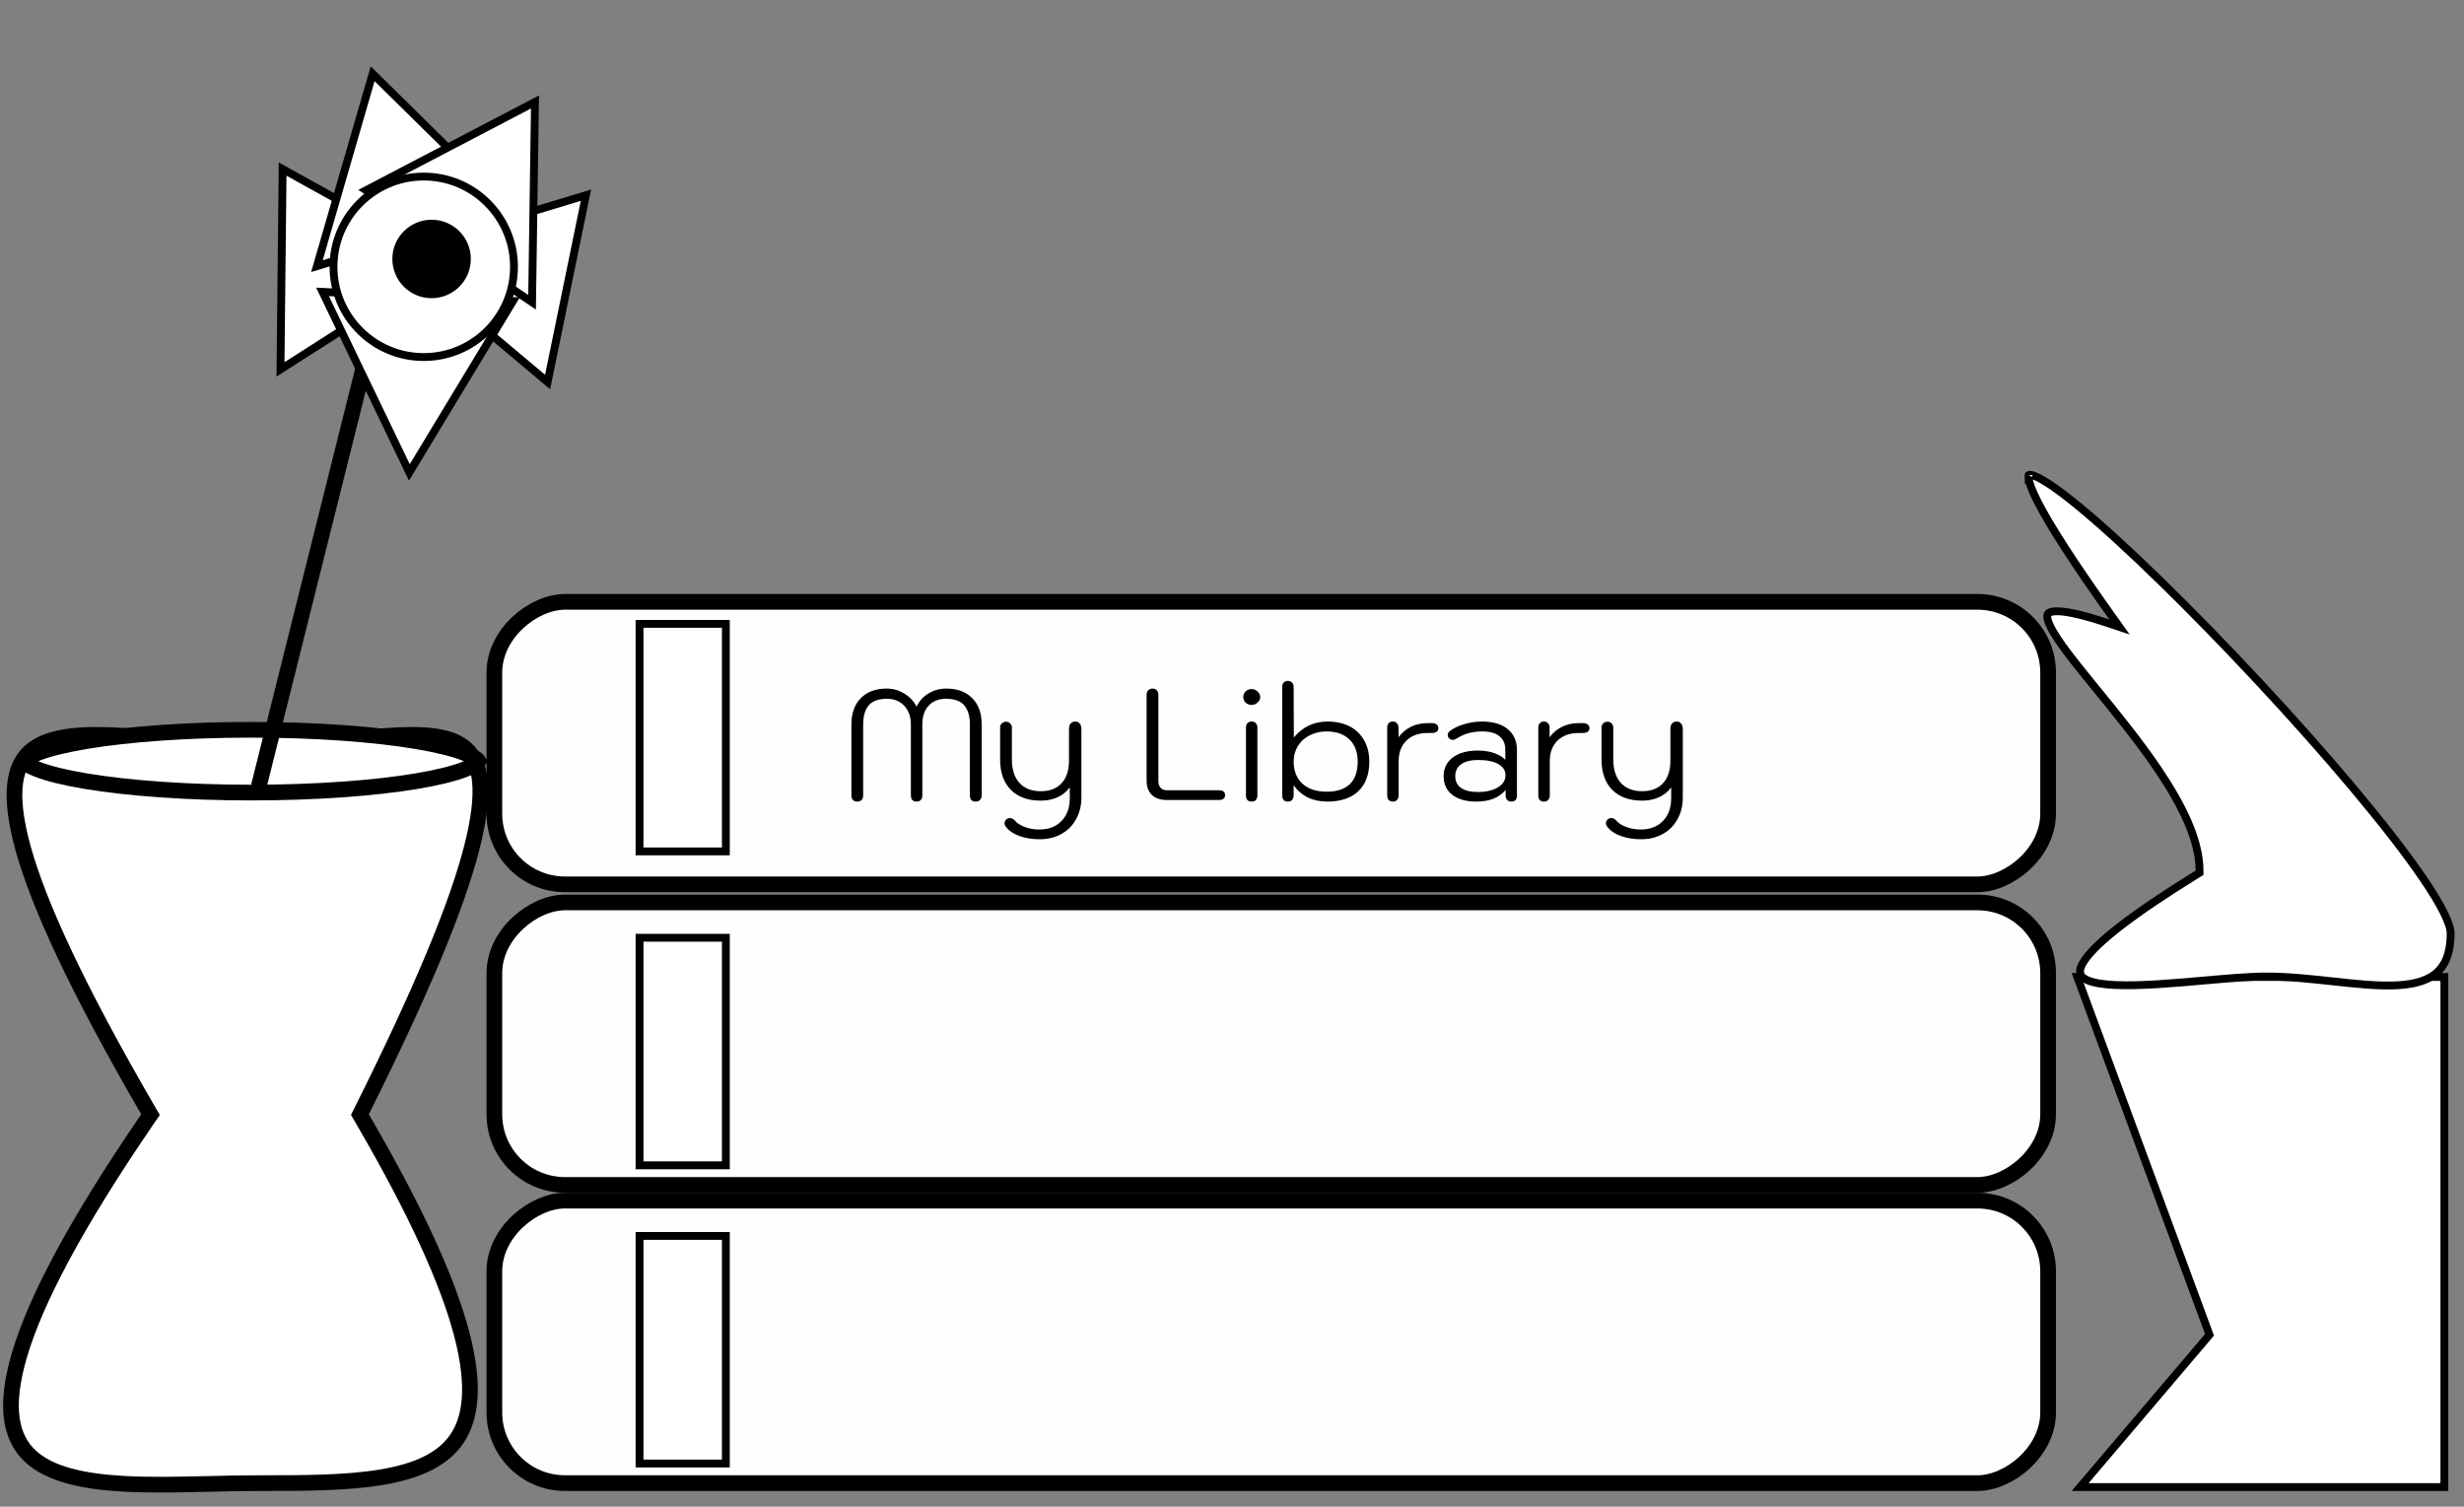 <svg  viewBox="0 0 157 96" fill="none" xmlns="http://www.w3.org/2000/svg">
<rect x="0" y="0" width="157" height="96" fill="#808080" stroke="none"/>
<path d="M132.359 62.25H155.75V94.75H132.541L140.69 85.162L140.785 85.05L140.734 84.913L132.359 62.25Z" fill="white" stroke="black" stroke-width="0.5"/>
<path d="M140.031 55.681L140.149 55.608V55.469C140.149 53.512 139.015 51.269 137.56 49.103C136.359 47.313 134.912 45.54 133.64 43.979C133.365 43.642 133.098 43.315 132.844 42.999C132.125 42.108 131.507 41.316 131.075 40.659C130.859 40.33 130.694 40.042 130.587 39.796C130.477 39.546 130.438 39.365 130.446 39.243C130.452 39.141 130.49 39.082 130.572 39.036C130.674 38.98 130.862 38.938 131.181 38.95C131.812 38.975 132.823 39.207 134.32 39.706L135.05 39.949L134.603 39.324C132.104 35.825 130.582 33.439 129.825 31.95C129.443 31.196 129.273 30.705 129.252 30.425C129.243 30.305 129.264 30.265 129.269 30.258C129.276 30.254 129.303 30.245 129.37 30.253C129.472 30.265 129.619 30.311 129.817 30.404C130.011 30.496 130.241 30.628 130.504 30.798C131.03 31.138 131.674 31.623 132.413 32.229C133.889 33.442 135.727 35.127 137.725 37.077C141.719 40.976 146.339 45.922 149.958 50.237C151.768 52.395 153.324 54.39 154.427 56.016C154.978 56.829 155.413 57.544 155.709 58.138C156.01 58.742 156.149 59.186 156.149 59.469C156.149 60.799 155.762 61.592 155.147 62.07C154.518 62.56 153.603 62.761 152.464 62.79C151.329 62.819 150.02 62.679 148.631 62.528L148.589 62.524C147.22 62.375 145.782 62.219 144.399 62.219C143.346 62.219 141.916 62.345 140.418 62.477C139.934 62.52 139.443 62.563 138.955 62.603C136.939 62.767 134.988 62.872 133.745 62.66C133.438 62.607 133.184 62.537 132.989 62.449C132.793 62.36 132.671 62.261 132.605 62.16C132.491 61.987 132.471 61.687 132.859 61.136C133.24 60.593 133.964 59.887 135.138 58.982C136.308 58.08 137.91 56.991 140.031 55.681ZM129.266 30.26C129.266 30.259 129.267 30.259 129.268 30.258C129.267 30.259 129.266 30.26 129.266 30.26Z" fill="white" stroke="black" stroke-width="0.5"/>
<rect x="31.5" y="56.348" width="18" height="99" rx="4.5" transform="rotate(-90 31.5 56.348)" fill="#FFFDFD" stroke="black"/>
<path d="M54.619 51.074C54.506 51.074 54.416 51.041 54.349 50.974C54.282 50.901 54.249 50.801 54.249 50.674V46.154C54.249 45.448 54.449 44.891 54.849 44.484C55.249 44.078 55.799 43.874 56.499 43.874C56.906 43.874 57.279 43.981 57.619 44.194C57.966 44.401 58.226 44.678 58.399 45.024C58.572 44.671 58.826 44.391 59.159 44.184C59.499 43.978 59.879 43.874 60.299 43.874C60.999 43.874 61.549 44.078 61.949 44.484C62.349 44.884 62.549 45.441 62.549 46.154V50.674C62.549 50.801 62.512 50.901 62.439 50.974C62.372 51.041 62.282 51.074 62.169 51.074C62.049 51.074 61.956 51.041 61.889 50.974C61.829 50.901 61.799 50.801 61.799 50.674V46.154C61.799 45.628 61.679 45.224 61.439 44.944C61.206 44.664 60.819 44.524 60.279 44.524C59.806 44.524 59.436 44.671 59.169 44.964C58.902 45.251 58.769 45.648 58.769 46.154V50.674C58.769 50.801 58.736 50.901 58.669 50.974C58.602 51.041 58.512 51.074 58.399 51.074C58.286 51.074 58.196 51.041 58.129 50.974C58.069 50.901 58.039 50.801 58.039 50.674V46.154C58.039 45.661 57.899 45.268 57.619 44.974C57.339 44.674 56.972 44.524 56.519 44.524C55.979 44.524 55.589 44.664 55.349 44.944C55.116 45.224 54.999 45.628 54.999 46.154V50.674C54.999 50.801 54.966 50.901 54.899 50.974C54.832 51.041 54.739 51.074 54.619 51.074ZM66.244 53.474C65.75 53.474 65.31 53.401 64.924 53.254C64.537 53.108 64.254 52.908 64.074 52.654C64.027 52.588 64.004 52.521 64.004 52.454C64.004 52.348 64.057 52.254 64.164 52.174C64.204 52.141 64.264 52.124 64.344 52.124C64.457 52.124 64.564 52.178 64.664 52.284C64.81 52.458 65.024 52.594 65.304 52.694C65.59 52.801 65.894 52.854 66.214 52.854C66.814 52.854 67.287 52.674 67.634 52.314C67.987 51.954 68.164 51.468 68.164 50.854V50.174C67.957 50.448 67.694 50.658 67.374 50.804C67.054 50.944 66.7 51.014 66.314 51.014C65.5 51.014 64.864 50.784 64.404 50.324C63.95 49.858 63.724 49.211 63.724 48.384V46.344C63.724 46.244 63.76 46.161 63.834 46.094C63.907 46.021 63.997 45.984 64.104 45.984C64.21 45.984 64.297 46.021 64.364 46.094C64.437 46.161 64.474 46.244 64.474 46.344V48.384C64.474 49.024 64.634 49.524 64.954 49.884C65.28 50.238 65.734 50.414 66.314 50.414C66.887 50.414 67.33 50.244 67.644 49.904C67.957 49.564 68.114 49.081 68.114 48.454V46.444C68.114 46.298 68.147 46.184 68.214 46.104C68.287 46.018 68.387 45.974 68.514 45.974C68.634 45.974 68.727 46.018 68.794 46.104C68.867 46.184 68.904 46.298 68.904 46.444V50.804C68.904 51.331 68.79 51.794 68.564 52.194C68.344 52.601 68.034 52.914 67.634 53.134C67.234 53.361 66.77 53.474 66.244 53.474ZM74.349 50.974C73.942 50.974 73.626 50.868 73.399 50.654C73.172 50.434 73.059 50.134 73.059 49.754V44.274C73.059 44.148 73.093 44.051 73.159 43.984C73.226 43.911 73.316 43.874 73.429 43.874C73.549 43.874 73.642 43.911 73.709 43.984C73.776 44.051 73.809 44.148 73.809 44.274V49.774C73.809 49.948 73.856 50.088 73.949 50.194C74.049 50.301 74.179 50.354 74.339 50.354L77.669 50.354C77.929 50.354 78.059 50.458 78.059 50.664C78.059 50.764 78.026 50.841 77.959 50.894C77.892 50.948 77.796 50.974 77.669 50.974L74.349 50.974ZM79.749 44.914C79.602 44.914 79.475 44.868 79.369 44.774C79.269 44.674 79.219 44.554 79.219 44.414C79.219 44.274 79.269 44.154 79.369 44.054C79.475 43.954 79.602 43.904 79.749 43.904C79.895 43.904 80.022 43.958 80.129 44.064C80.242 44.164 80.299 44.281 80.299 44.414C80.299 44.548 80.242 44.664 80.129 44.764C80.022 44.864 79.895 44.914 79.749 44.914ZM79.749 51.074C79.635 51.074 79.545 51.041 79.479 50.974C79.419 50.901 79.389 50.801 79.389 50.674V46.374C79.389 46.248 79.419 46.151 79.479 46.084C79.545 46.011 79.635 45.974 79.749 45.974C79.869 45.974 79.959 46.011 80.019 46.084C80.085 46.151 80.119 46.248 80.119 46.374V50.674C80.119 50.801 80.085 50.901 80.019 50.974C79.959 51.041 79.869 51.074 79.749 51.074ZM82.059 51.074C81.945 51.074 81.855 51.041 81.789 50.974C81.729 50.901 81.699 50.801 81.699 50.674V43.784C81.699 43.658 81.729 43.561 81.789 43.494C81.855 43.421 81.945 43.384 82.059 43.384C82.172 43.384 82.262 43.421 82.329 43.494C82.395 43.561 82.429 43.658 82.429 43.784L82.439 46.994C82.999 46.314 83.715 45.974 84.589 45.974C85.129 45.974 85.599 46.078 85.999 46.284C86.399 46.491 86.705 46.788 86.919 47.174C87.139 47.554 87.249 48.004 87.249 48.524C87.249 49.338 87.015 49.968 86.549 50.414C86.082 50.854 85.425 51.074 84.579 51.074C83.639 51.074 82.922 50.728 82.429 50.034V50.674C82.429 50.794 82.395 50.891 82.329 50.964C82.269 51.038 82.179 51.074 82.059 51.074ZM84.529 50.444C85.182 50.444 85.675 50.284 86.009 49.964C86.342 49.638 86.509 49.158 86.509 48.524C86.509 47.924 86.332 47.454 85.979 47.114C85.625 46.774 85.142 46.604 84.529 46.604C84.129 46.604 83.769 46.688 83.449 46.854C83.129 47.014 82.879 47.241 82.699 47.534C82.519 47.828 82.429 48.158 82.429 48.524C82.429 49.118 82.615 49.588 82.989 49.934C83.362 50.274 83.875 50.444 84.529 50.444ZM88.749 51.074C88.635 51.074 88.545 51.041 88.479 50.974C88.419 50.901 88.389 50.801 88.389 50.674V46.374C88.389 46.248 88.419 46.151 88.479 46.084C88.539 46.011 88.629 45.974 88.749 45.974C88.862 45.974 88.949 46.011 89.009 46.084C89.075 46.151 89.109 46.248 89.109 46.374V46.974C89.562 46.374 90.189 46.074 90.989 46.074H91.239C91.365 46.074 91.465 46.104 91.539 46.164C91.612 46.218 91.649 46.294 91.649 46.394C91.649 46.494 91.612 46.571 91.539 46.624C91.465 46.678 91.365 46.704 91.239 46.704H90.959C90.392 46.704 89.942 46.868 89.609 47.194C89.282 47.514 89.119 47.951 89.119 48.504V50.674C89.119 50.794 89.085 50.891 89.019 50.964C88.959 51.038 88.869 51.074 88.749 51.074ZM94.076 51.074C93.422 51.074 92.909 50.931 92.536 50.644C92.169 50.358 91.986 49.961 91.986 49.454C91.986 48.954 92.179 48.558 92.566 48.264C92.959 47.971 93.493 47.824 94.166 47.824C94.559 47.824 94.906 47.878 95.206 47.984C95.513 48.091 95.749 48.234 95.916 48.414V47.774C95.916 47.394 95.789 47.104 95.536 46.904C95.289 46.704 94.926 46.604 94.446 46.604C93.826 46.604 93.289 46.751 92.836 47.044C92.722 47.111 92.629 47.144 92.556 47.144C92.489 47.144 92.422 47.118 92.356 47.064C92.282 47.004 92.246 46.928 92.246 46.834C92.246 46.734 92.289 46.651 92.376 46.584C92.616 46.398 92.919 46.251 93.286 46.144C93.659 46.031 94.039 45.974 94.426 45.974C95.132 45.974 95.679 46.134 96.066 46.454C96.459 46.774 96.656 47.224 96.656 47.804V50.684C96.656 50.944 96.536 51.074 96.296 51.074C96.189 51.074 96.103 51.041 96.036 50.974C95.969 50.901 95.936 50.808 95.936 50.694V50.334C95.522 50.828 94.903 51.074 94.076 51.074ZM94.166 50.464C94.686 50.464 95.109 50.368 95.436 50.174C95.763 49.974 95.926 49.718 95.926 49.404C95.926 49.091 95.772 48.851 95.466 48.684C95.166 48.511 94.739 48.424 94.186 48.424C93.719 48.424 93.359 48.514 93.106 48.694C92.853 48.868 92.726 49.121 92.726 49.454C92.726 49.781 92.849 50.031 93.096 50.204C93.343 50.378 93.699 50.464 94.166 50.464ZM98.377 51.074C98.264 51.074 98.174 51.041 98.108 50.974C98.047 50.901 98.017 50.801 98.017 50.674V46.374C98.017 46.248 98.047 46.151 98.108 46.084C98.168 46.011 98.257 45.974 98.377 45.974C98.491 45.974 98.578 46.011 98.638 46.084C98.704 46.151 98.737 46.248 98.737 46.374V46.974C99.191 46.374 99.817 46.074 100.618 46.074H100.868C100.994 46.074 101.094 46.104 101.168 46.164C101.241 46.218 101.278 46.294 101.278 46.394C101.278 46.494 101.241 46.571 101.168 46.624C101.094 46.678 100.994 46.704 100.868 46.704H100.588C100.021 46.704 99.571 46.868 99.237 47.194C98.911 47.514 98.748 47.951 98.748 48.504V50.674C98.748 50.794 98.714 50.891 98.647 50.964C98.588 51.038 98.498 51.074 98.377 51.074ZM104.564 53.474C104.071 53.474 103.631 53.401 103.244 53.254C102.857 53.108 102.574 52.908 102.394 52.654C102.347 52.588 102.324 52.521 102.324 52.454C102.324 52.348 102.377 52.254 102.484 52.174C102.524 52.141 102.584 52.124 102.664 52.124C102.777 52.124 102.884 52.178 102.984 52.284C103.131 52.458 103.344 52.594 103.624 52.694C103.911 52.801 104.214 52.854 104.534 52.854C105.134 52.854 105.607 52.674 105.954 52.314C106.307 51.954 106.484 51.468 106.484 50.854V50.174C106.277 50.448 106.014 50.658 105.694 50.804C105.374 50.944 105.021 51.014 104.634 51.014C103.821 51.014 103.184 50.784 102.724 50.324C102.271 49.858 102.044 49.211 102.044 48.384V46.344C102.044 46.244 102.081 46.161 102.154 46.094C102.227 46.021 102.317 45.984 102.424 45.984C102.531 45.984 102.617 46.021 102.684 46.094C102.757 46.161 102.794 46.244 102.794 46.344V48.384C102.794 49.024 102.954 49.524 103.274 49.884C103.601 50.238 104.054 50.414 104.634 50.414C105.207 50.414 105.651 50.244 105.964 49.904C106.277 49.564 106.434 49.081 106.434 48.454V46.444C106.434 46.298 106.467 46.184 106.534 46.104C106.607 46.018 106.707 45.974 106.834 45.974C106.954 45.974 107.047 46.018 107.114 46.104C107.187 46.184 107.224 46.298 107.224 46.444V50.804C107.224 51.331 107.111 51.794 106.884 52.194C106.664 52.601 106.354 52.914 105.954 53.134C105.554 53.361 105.091 53.474 104.564 53.474Z" fill="black"/>
<rect x="31.5" y="94.5" width="18" height="99" rx="4.5" transform="rotate(-90 31.5 94.5)" fill="#FFFDFD" stroke="black"/>
<rect x="31.5" y="75.5" width="18" height="99" rx="4.5" transform="rotate(-90 31.5 75.5)" fill="#FFFDFD" stroke="black"/>
<rect x="40.75" y="74.25" width="14.5" height="5.5" transform="rotate(-90 40.75 74.25)" fill="white" stroke="black" stroke-width="0.5"/>
<rect x="40.75" y="54.25" width="14.5" height="5.5" transform="rotate(-90 40.75 54.25)" fill="white" stroke="black" stroke-width="0.5"/>
<rect x="40.75" y="93.25" width="14.5" height="5.5" transform="rotate(-90 40.75 93.25)" fill="white" stroke="black" stroke-width="0.5"/>
<path d="M23.053 70.776L22.932 71.018L23.068 71.252C26.56 77.237 28.553 81.692 29.421 85.001C30.29 88.318 30.005 90.391 29.085 91.714C28.16 93.045 26.497 93.763 24.258 94.131C22.026 94.498 19.343 94.5 16.5 94.5C15.444 94.5 14.376 94.525 13.314 94.55C11.48 94.593 9.666 94.636 7.976 94.547C5.301 94.407 3.153 93.938 1.911 92.762C0.725 91.639 0.229 89.722 1.254 86.283C2.28 82.844 4.795 78.021 9.412 71.282L9.591 71.022L9.432 70.749C4.937 63.006 2.475 57.677 1.468 54.038C0.453 50.371 0.965 48.629 2.063 47.768C2.641 47.315 3.446 47.045 4.468 46.916C5.488 46.787 6.678 46.804 7.988 46.889C8.89 46.948 9.855 47.041 10.851 47.136C12.698 47.313 14.651 47.5 16.5 47.5C18.402 47.5 20.328 47.302 22.093 47.121C22.971 47.031 23.81 46.945 24.586 46.889C25.775 46.804 26.825 46.788 27.706 46.915C28.586 47.041 29.252 47.305 29.717 47.74C30.627 48.592 31.006 50.351 30.053 54.047C29.112 57.696 26.925 63.032 23.053 70.776Z" fill="white" stroke="black"/>
<path d="M30.502 48.482C30.502 48.482 30.502 48.482 30.502 48.483L30.502 48.482ZM30.38 48.384C30.449 48.44 30.48 48.479 30.493 48.5C30.48 48.521 30.449 48.56 30.38 48.616C30.237 48.732 29.996 48.867 29.638 49.008C28.927 49.288 27.868 49.551 26.524 49.775C23.845 50.221 20.123 50.5 16 50.5C11.877 50.5 8.155 50.221 5.476 49.775C4.132 49.551 3.073 49.288 2.362 49.008C2.004 48.867 1.763 48.732 1.621 48.616C1.551 48.56 1.521 48.521 1.507 48.5C1.521 48.479 1.551 48.44 1.621 48.384C1.763 48.268 2.004 48.133 2.362 47.992C3.073 47.712 4.132 47.449 5.476 47.225C8.155 46.779 11.877 46.5 16 46.5C20.123 46.5 23.845 46.779 26.524 47.225C27.868 47.449 28.927 47.712 29.638 47.992C29.996 48.133 30.237 48.268 30.38 48.384ZM1.498 48.482C1.498 48.482 1.498 48.482 1.498 48.483L1.498 48.482ZM1.498 48.518C1.498 48.518 1.498 48.518 1.498 48.517L1.498 48.518ZM30.502 48.517C30.502 48.518 30.502 48.518 30.502 48.518L30.502 48.517Z" fill="white" stroke="black"/>
<line x1="25.485" y1="14.121" x2="16.485" y2="50.121" stroke="black"/>
<path d="M20.424 19.75L26.5 8.525L32.576 19.75H20.424Z" fill="white" stroke="black" stroke-width="0.5"/>
<path d="M28.632 16.67L17.872 23.535L18.008 10.773L28.632 16.67Z" fill="white" stroke="black" stroke-width="0.5"/>
<path d="M34.892 24.34L25.118 16.132L37.335 12.437L34.892 24.34Z" fill="white" stroke="black" stroke-width="0.5"/>
<path d="M32.4 13.227L20.194 16.959L23.744 4.699L32.4 13.227Z" fill="white" stroke="black" stroke-width="0.5"/>
<path d="M34.088 6.497L33.902 19.259L23.319 12.125L34.088 6.497Z" fill="white" stroke="black" stroke-width="0.5"/>
<path d="M32.688 19.18L26.083 30.101L20.551 18.598L32.688 19.18Z" fill="white" stroke="black" stroke-width="0.5"/>
<circle cx="27" cy="17" r="5.75" fill="white" stroke="black" stroke-width="0.5"/>
<circle cx="27.5" cy="16.5" r="2.5" fill="black"/>
</svg>

